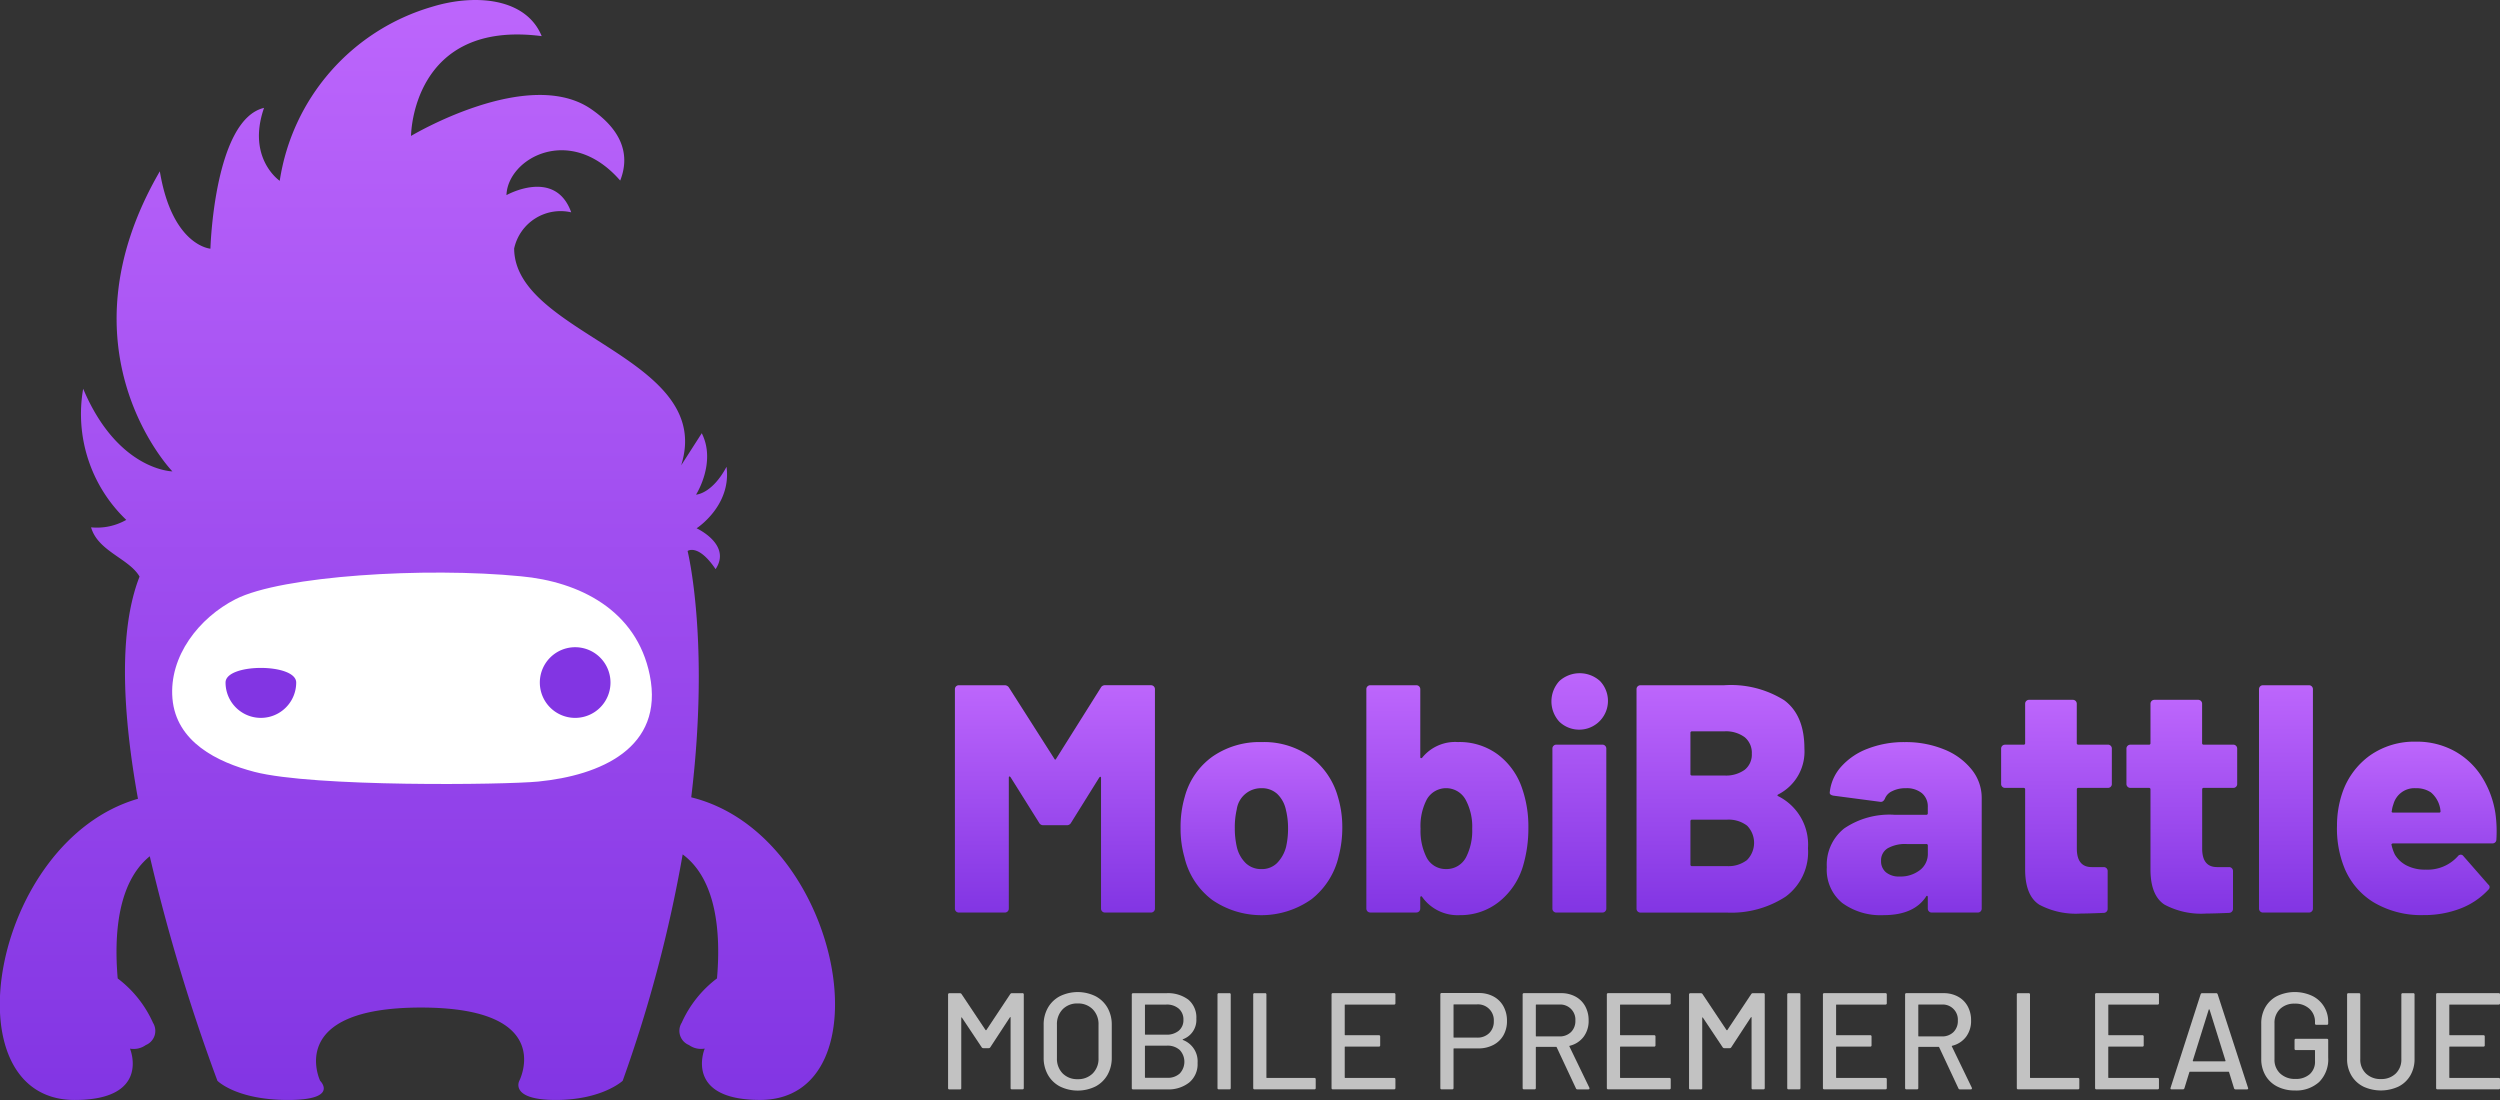 <svg xmlns="http://www.w3.org/2000/svg" xmlns:xlink="http://www.w3.org/1999/xlink" width="250" height="110" viewBox="0 0 250 110">
  <rect x="0" y="0" width="250" height="110" fill="#333333" stroke="none"/>
  <defs>
    <linearGradient id="linear-gradient" x1="0.5" x2="0.5" y2="1" gradientUnits="objectBoundingBox">
      <stop offset="0" stop-color="#bd66fc"/>
      <stop offset="1" stop-color="#8235e3"/>
    </linearGradient>
    <linearGradient id="linear-gradient-11" x1="0.5" y1="1" x2="0.5" gradientUnits="objectBoundingBox">
      <stop offset="0" stop-color="#8235e3"/>
      <stop offset="1" stop-color="#bd66fc"/>
    </linearGradient>
  </defs>
  <g id="mobibattle-onboarding-logo" transform="translate(-462.544 -606.752)">
    <g id="Group_15" data-name="Group 15" transform="translate(558.034 674.074)">
      <path id="Path_42" data-name="Path 42" d="M448.533,748.886h4.579a.389.389,0,0,1,.39.389v21.953a.388.388,0,0,1-.39.389H448.5a.388.388,0,0,1-.389-.389V758.173c0-.086-.022-.13-.065-.13s-.087.032-.129.1l-2.793,4.481a.466.466,0,0,1-.455.26h-2.306a.463.463,0,0,1-.454-.26l-2.826-4.513c-.043-.065-.086-.1-.13-.1s-.064.044-.064.13v13.087a.389.389,0,0,1-.39.389h-4.611a.378.378,0,0,1-.276-.114.373.373,0,0,1-.113-.276V749.276a.389.389,0,0,1,.389-.389h4.578a.511.511,0,0,1,.456.26l4.513,7.079c.065.13.13.13.195,0l4.449-7.079A.465.465,0,0,1,448.533,748.886Z" transform="translate(-433.498 -747.685)" fill="url(#linear-gradient)"/>
      <path id="Path_43" data-name="Path 43" d="M463.273,771.349a7.458,7.458,0,0,1-2.728-4.222,10.369,10.369,0,0,1-.39-2.923,10.682,10.682,0,0,1,.422-3.15,7.239,7.239,0,0,1,2.777-4.01,8.262,8.262,0,0,1,4.92-1.444,7.993,7.993,0,0,1,4.838,1.444,7.494,7.494,0,0,1,2.76,3.978,10.444,10.444,0,0,1,.455,3.117A11.245,11.245,0,0,1,475.97,767a7.62,7.62,0,0,1-2.728,4.319,8.674,8.674,0,0,1-9.969.033ZM469.8,767.7a3.608,3.608,0,0,0,.909-1.64,8.259,8.259,0,0,0,.194-1.852,7.784,7.784,0,0,0-.227-1.884,3.059,3.059,0,0,0-.876-1.559,2.256,2.256,0,0,0-1.559-.552,2.455,2.455,0,0,0-2.468,2.111,7.893,7.893,0,0,0-.195,1.884,8.257,8.257,0,0,0,.195,1.852,3.3,3.3,0,0,0,.893,1.64,2.2,2.2,0,0,0,1.575.6A2.146,2.146,0,0,0,469.8,767.7Z" transform="translate(-437.587 -748.714)" fill="url(#linear-gradient)"/>
      <path id="Path_44" data-name="Path 44" d="M498.3,763.142a13.2,13.2,0,0,1-.52,3.767,7.155,7.155,0,0,1-2.42,3.637,6.178,6.178,0,0,1-3.912,1.332,4.341,4.341,0,0,1-3.767-1.819c-.044-.065-.086-.086-.129-.065a.131.131,0,0,0-.065.13v1.1a.387.387,0,0,1-.39.389h-4.611a.388.388,0,0,1-.389-.389V749.276a.389.389,0,0,1,.389-.389H487.1a.389.389,0,0,1,.39.389v6.787c0,.065.021.1.065.114a.135.135,0,0,0,.129-.049,4.228,4.228,0,0,1,3.572-1.559,6.431,6.431,0,0,1,3.978,1.234,7.023,7.023,0,0,1,2.387,3.248A11.588,11.588,0,0,1,498.3,763.142Zm-5.618.1a5.665,5.665,0,0,0-.649-2.89,2.223,2.223,0,0,0-3.9-.032,5.752,5.752,0,0,0-.616,2.922,5.879,5.879,0,0,0,.552,2.76,2.145,2.145,0,0,0,1.98,1.267,2.2,2.2,0,0,0,2.046-1.234A5.812,5.812,0,0,0,492.682,763.24Z" transform="translate(-440.952 -747.685)" fill="url(#linear-gradient)"/>
      <path id="Path_45" data-name="Path 45" d="M504.755,752.322a3.007,3.007,0,0,1,0-4.076,3.033,3.033,0,0,1,4.059,0,2.877,2.877,0,0,1-4.059,4.076Zm-.584,18.965a.374.374,0,0,1-.114-.276V755a.375.375,0,0,1,.114-.276.37.37,0,0,1,.275-.113h4.612a.387.387,0,0,1,.389.389v16.01a.388.388,0,0,1-.389.389h-4.612A.373.373,0,0,1,504.171,771.287Z" transform="translate(-444.306 -747.467)" fill="url(#linear-gradient)"/>
      <path id="Path_46" data-name="Path 46" d="M528.2,759.992a5.414,5.414,0,0,1,2.956,5.2,5.539,5.539,0,0,1-2.241,4.839,9.939,9.939,0,0,1-5.878,1.591H514.4a.378.378,0,0,1-.277-.114.373.373,0,0,1-.113-.276V749.276a.389.389,0,0,1,.39-.389h8.378a10.037,10.037,0,0,1,5.991,1.494q2.029,1.493,2.029,4.838a4.8,4.8,0,0,1-2.6,4.578Q528,759.9,528.2,759.992Zm-8.8-6.332v4.091a.143.143,0,0,0,.163.163h3.215a3.217,3.217,0,0,0,2.046-.568,1.936,1.936,0,0,0,.714-1.607,2.02,2.02,0,0,0-.714-1.657,3.157,3.157,0,0,0-2.046-.584h-3.215A.144.144,0,0,0,519.4,753.66Zm5.65,12.713a2.449,2.449,0,0,0,.017-3.442,3.037,3.037,0,0,0-2.03-.6h-3.474a.143.143,0,0,0-.163.162v4.319a.144.144,0,0,0,.163.163h3.474A3.035,3.035,0,0,0,525.049,766.373Z" transform="translate(-445.847 -747.685)" fill="url(#linear-gradient)"/>
      <path id="Path_47" data-name="Path 47" d="M548.207,756.33a6.686,6.686,0,0,1,2.761,2.013,4.5,4.5,0,0,1,1.007,2.841v11.074a.388.388,0,0,1-.39.39h-4.612a.388.388,0,0,1-.389-.39v-1.137c0-.086-.022-.135-.065-.146s-.086.027-.13.113q-1.233,1.819-4.221,1.819a6.5,6.5,0,0,1-4.14-1.218,4.294,4.294,0,0,1-1.543-3.588,4.627,4.627,0,0,1,1.737-3.864,8.042,8.042,0,0,1,5.05-1.365h3.149a.143.143,0,0,0,.163-.162v-.617a1.726,1.726,0,0,0-.585-1.38,2.4,2.4,0,0,0-1.623-.5,2.921,2.921,0,0,0-1.348.292,1.393,1.393,0,0,0-.731.747c-.109.238-.26.346-.455.324l-4.677-.616c-.259-.043-.389-.141-.389-.293a4.512,4.512,0,0,1,1.12-2.581,6.7,6.7,0,0,1,2.662-1.818,9.981,9.981,0,0,1,3.718-.665A10.113,10.113,0,0,1,548.207,756.33Zm-2.419,12.08a2.031,2.031,0,0,0,.8-1.672v-.78a.143.143,0,0,0-.163-.162h-1.948a3.557,3.557,0,0,0-1.9.422,1.4,1.4,0,0,0-.666,1.267,1.425,1.425,0,0,0,.488,1.136,2.012,2.012,0,0,0,1.364.422A3.158,3.158,0,0,0,545.788,768.409Z" transform="translate(-449.294 -748.714)" fill="url(#linear-gradient)"/>
      <path id="Path_48" data-name="Path 48" d="M568.041,759.3a.374.374,0,0,1-.276.114h-2.955a.143.143,0,0,0-.162.162v5.91q0,1.85,1.493,1.851h1.2a.387.387,0,0,1,.389.389v3.768a.4.4,0,0,1-.389.422q-1.558.065-2.273.065a7.769,7.769,0,0,1-4.189-.893q-1.365-.893-1.4-3.393v-8.118a.144.144,0,0,0-.163-.162h-1.851a.375.375,0,0,1-.276-.114.371.371,0,0,1-.113-.275v-3.54a.387.387,0,0,1,.389-.389h1.851a.144.144,0,0,0,.163-.163V751a.387.387,0,0,1,.389-.39h4.384a.387.387,0,0,1,.389.39v3.929a.143.143,0,0,0,.162.163h2.955a.373.373,0,0,1,.276.113.378.378,0,0,1,.114.276v3.54A.375.375,0,0,1,568.041,759.3Z" transform="translate(-452.454 -747.949)" fill="url(#linear-gradient)"/>
      <path id="Path_49" data-name="Path 49" d="M582.846,759.3a.373.373,0,0,1-.275.114h-2.956a.144.144,0,0,0-.163.162v5.91q0,1.85,1.493,1.851h1.2a.388.388,0,0,1,.39.389v3.768a.4.4,0,0,1-.39.422q-1.558.065-2.273.065a7.769,7.769,0,0,1-4.189-.893q-1.364-.893-1.4-3.393v-8.118a.144.144,0,0,0-.163-.162h-1.852a.39.39,0,0,1-.389-.389v-3.54a.375.375,0,0,1,.114-.276.371.371,0,0,1,.275-.113h1.852a.144.144,0,0,0,.163-.163V751a.387.387,0,0,1,.389-.39h4.384a.388.388,0,0,1,.389.39v3.929a.144.144,0,0,0,.163.163h2.956a.389.389,0,0,1,.389.389v3.54A.372.372,0,0,1,582.846,759.3Z" transform="translate(-454.725 -747.949)" fill="url(#linear-gradient)"/>
      <path id="Path_50" data-name="Path 50" d="M587.649,771.5a.373.373,0,0,1-.113-.276V749.276a.389.389,0,0,1,.39-.389h4.611a.39.39,0,0,1,.39.389v21.953a.389.389,0,0,1-.39.389h-4.611A.378.378,0,0,1,587.649,771.5Z" transform="translate(-457.125 -747.685)" fill="url(#linear-gradient)"/>
      <path id="Path_51" data-name="Path 51" d="M612.686,765.334a.379.379,0,0,1-.422.39h-9.9a.217.217,0,0,0-.13.048.082.082,0,0,0-.032.114,4.346,4.346,0,0,0,.324.942,2.884,2.884,0,0,0,1.169,1.1,3.975,3.975,0,0,0,1.916.422,4.053,4.053,0,0,0,3.215-1.332.373.373,0,0,1,.292-.162.308.308,0,0,1,.26.13l2.5,2.857a.309.309,0,0,1,.13.26.373.373,0,0,1-.13.26,7.407,7.407,0,0,1-2.809,1.884,10.018,10.018,0,0,1-3.653.649,9.314,9.314,0,0,1-5.017-1.283,7.238,7.238,0,0,1-2.972-3.589,10.524,10.524,0,0,1-.681-4.059,10.2,10.2,0,0,1,.519-3.248,7.611,7.611,0,0,1,2.777-3.783,7.694,7.694,0,0,1,4.595-1.38,7.838,7.838,0,0,1,3.832.924,7.525,7.525,0,0,1,2.745,2.566,9.508,9.508,0,0,1,1.38,3.718A13.128,13.128,0,0,1,612.686,765.334ZM602.392,761.8a2.777,2.777,0,0,0-.163.682c-.044.108,0,.163.13.163h4.612a.114.114,0,0,0,.129-.13,2.752,2.752,0,0,0-.957-1.884,2.569,2.569,0,0,0-1.51-.422A2.175,2.175,0,0,0,602.392,761.8Z" transform="translate(-458.537 -748.709)" fill="url(#linear-gradient)"/>
    </g>
    <g id="Group_16" data-name="Group 16" transform="translate(557.352 705.959)" opacity="0.7">
      <path id="Path_52" data-name="Path 52" d="M439.081,785.03h1.044a.122.122,0,0,1,.137.138v9.342a.121.121,0,0,1-.137.138h-1.044a.122.122,0,0,1-.138-.138v-7.034a.054.054,0,0,0-.028-.054c-.018-.009-.032,0-.041.027l-1.965,3a.184.184,0,0,1-.164.082h-.522a.208.208,0,0,1-.165-.082l-1.978-2.968c-.009-.027-.022-.036-.041-.027a.055.055,0,0,0-.028.055v7.007a.121.121,0,0,1-.137.138h-1.045a.121.121,0,0,1-.137-.138v-9.342a.122.122,0,0,1,.137-.138h1.045a.184.184,0,0,1,.165.083l2.4,3.6a.058.058,0,0,0,.041.013.056.056,0,0,0,.041-.013l2.39-3.6A.206.206,0,0,1,439.081,785.03Z" transform="translate(-432.692 -784.92)" fill="#fff"/>
      <path id="Path_53" data-name="Path 53" d="M445.608,794.339a2.947,2.947,0,0,1-1.2-1.162,3.416,3.416,0,0,1-.426-1.724v-3.27a3.383,3.383,0,0,1,.426-1.717,2.96,2.96,0,0,1,1.2-1.154,4.044,4.044,0,0,1,3.558,0,2.971,2.971,0,0,1,1.2,1.154,3.392,3.392,0,0,1,.426,1.717v3.27a3.424,3.424,0,0,1-.426,1.724,2.958,2.958,0,0,1-1.2,1.162,4.045,4.045,0,0,1-3.558,0Zm3.283-1.306a2.059,2.059,0,0,0,.577-1.525v-3.338a2.1,2.1,0,0,0-.577-1.546,2.029,2.029,0,0,0-1.511-.584,2.007,2.007,0,0,0-1.5.584,2.117,2.117,0,0,0-.57,1.546v3.338a2.075,2.075,0,0,0,.57,1.525,2.019,2.019,0,0,0,1.5.577A2.041,2.041,0,0,0,448.891,793.033Z" transform="translate(-434.424 -784.9)" fill="#fff"/>
      <path id="Path_54" data-name="Path 54" d="M459.513,789.714a2.281,2.281,0,0,1,1.457,2.3,2.378,2.378,0,0,1-.838,1.951,3.335,3.335,0,0,1-2.184.687h-3.421a.121.121,0,0,1-.137-.138v-9.342a.122.122,0,0,1,.137-.138h3.311a3.391,3.391,0,0,1,2.219.653,2.327,2.327,0,0,1,.79,1.9,2.044,2.044,0,0,1-1.333,2.046C459.467,789.66,459.467,789.687,459.513,789.714Zm-3.806-3.489v2.9a.049.049,0,0,0,.055.055h2.075a1.861,1.861,0,0,0,1.257-.4,1.364,1.364,0,0,0,.46-1.086,1.421,1.421,0,0,0-.46-1.112,1.82,1.82,0,0,0-1.257-.412h-2.075A.049.049,0,0,0,455.707,786.225Zm3.483,6.835a1.719,1.719,0,0,0-.007-2.349,1.809,1.809,0,0,0-1.278-.433h-2.144a.049.049,0,0,0-.055.055v3.105a.049.049,0,0,0,.055.055h2.185A1.74,1.74,0,0,0,459.19,793.06Z" transform="translate(-436.02 -784.92)" fill="#fff"/>
      <path id="Path_55" data-name="Path 55" d="M464.515,794.51v-9.342a.122.122,0,0,1,.137-.138H465.7a.122.122,0,0,1,.138.138v9.342a.122.122,0,0,1-.138.138h-1.044A.122.122,0,0,1,464.515,794.51Z" transform="translate(-437.573 -784.92)" fill="#fff"/>
      <path id="Path_56" data-name="Path 56" d="M468.734,794.51v-9.342a.122.122,0,0,1,.137-.138h1.044a.122.122,0,0,1,.138.138v8.284a.049.049,0,0,0,.055.055h4.739a.121.121,0,0,1,.137.137v.865a.121.121,0,0,1-.137.138h-5.976A.121.121,0,0,1,468.734,794.51Z" transform="translate(-438.22 -784.92)" fill="#fff"/>
      <path id="Path_57" data-name="Path 57" d="M484.235,786.17h-4.876a.049.049,0,0,0-.055.055v2.954a.049.049,0,0,0,.055.055h3.353a.121.121,0,0,1,.137.137v.866a.121.121,0,0,1-.137.137h-3.353a.049.049,0,0,0-.055.055v3.022a.049.049,0,0,0,.055.055h4.876a.122.122,0,0,1,.138.137v.865a.122.122,0,0,1-.138.138h-6.113a.121.121,0,0,1-.137-.138v-9.342a.122.122,0,0,1,.137-.138h6.113a.123.123,0,0,1,.138.138v.865A.122.122,0,0,1,484.235,786.17Z" transform="translate(-439.639 -784.92)" fill="#fff"/>
      <path id="Path_58" data-name="Path 58" d="M496.16,785.364a2.449,2.449,0,0,1,.989.983,2.953,2.953,0,0,1,.351,1.456,2.835,2.835,0,0,1-.357,1.443,2.46,2.46,0,0,1-1.01.962,3.188,3.188,0,0,1-1.5.344H492.21a.049.049,0,0,0-.055.055v3.9a.122.122,0,0,1-.137.138h-1.045a.122.122,0,0,1-.137-.138v-9.356a.121.121,0,0,1,.137-.137h3.71A3.026,3.026,0,0,1,496.16,785.364Zm-.439,3.661a1.6,1.6,0,0,0,.461-1.2,1.581,1.581,0,0,0-1.676-1.676H492.21a.049.049,0,0,0-.055.055v3.214a.048.048,0,0,0,.055.055H494.5A1.655,1.655,0,0,0,495.72,789.025Z" transform="translate(-441.61 -784.918)" fill="#fff"/>
      <path id="Path_59" data-name="Path 59" d="M505.887,794.551l-1.924-4.108a.053.053,0,0,0-.055-.042H501.93a.048.048,0,0,0-.054.055v4.053a.122.122,0,0,1-.138.138h-1.044a.122.122,0,0,1-.137-.138v-9.342a.122.122,0,0,1,.137-.138h3.7a2.959,2.959,0,0,1,1.449.344,2.413,2.413,0,0,1,.969.962,2.884,2.884,0,0,1,.344,1.428,2.627,2.627,0,0,1-.5,1.628,2.458,2.458,0,0,1-1.393.9c-.037.018-.047.041-.028.068l1.992,4.122a.15.15,0,0,1,.014.069c0,.064-.037.1-.111.1h-1.084A.151.151,0,0,1,505.887,794.551Zm-4.011-8.326V789.3a.048.048,0,0,0,.054.055h2.294a1.6,1.6,0,0,0,1.168-.433,1.539,1.539,0,0,0,.439-1.147,1.511,1.511,0,0,0-1.608-1.608H501.93A.048.048,0,0,0,501.876,786.225Z" transform="translate(-443.101 -784.92)" fill="#fff"/>
      <path id="Path_60" data-name="Path 60" d="M516.755,786.17h-4.877a.048.048,0,0,0-.055.055v2.954a.048.048,0,0,0,.055.055h3.352a.121.121,0,0,1,.137.137v.866a.121.121,0,0,1-.137.137h-3.352a.048.048,0,0,0-.055.055v3.022a.048.048,0,0,0,.055.055h4.877a.121.121,0,0,1,.137.137v.865a.121.121,0,0,1-.137.138h-6.113a.122.122,0,0,1-.138-.138v-9.342a.122.122,0,0,1,.138-.138h6.113a.122.122,0,0,1,.137.138v.865A.121.121,0,0,1,516.755,786.17Z" transform="translate(-444.627 -784.92)" fill="#fff"/>
      <path id="Path_61" data-name="Path 61" d="M526.6,785.03h1.045a.122.122,0,0,1,.137.138v9.342a.122.122,0,0,1-.137.138H526.6a.122.122,0,0,1-.137-.138v-7.034a.054.054,0,0,0-.028-.054c-.018-.009-.032,0-.041.027l-1.965,3a.184.184,0,0,1-.164.082h-.522a.207.207,0,0,1-.165-.082l-1.979-2.968c-.009-.027-.023-.036-.041-.027a.055.055,0,0,0-.028.055v7.007a.122.122,0,0,1-.138.138h-1.044a.122.122,0,0,1-.137-.138v-9.342a.122.122,0,0,1,.137-.138h1.044a.186.186,0,0,1,.166.083l2.4,3.6a.058.058,0,0,0,.042.013.056.056,0,0,0,.042-.013l2.39-3.6A.206.206,0,0,1,526.6,785.03Z" transform="translate(-446.115 -784.92)" fill="#fff"/>
      <path id="Path_62" data-name="Path 62" d="M531.811,794.51v-9.342a.122.122,0,0,1,.138-.138h1.044a.122.122,0,0,1,.137.138v9.342a.122.122,0,0,1-.137.138h-1.044A.122.122,0,0,1,531.811,794.51Z" transform="translate(-447.895 -784.92)" fill="#fff"/>
      <path id="Path_63" data-name="Path 63" d="M542.282,786.17H537.4a.048.048,0,0,0-.055.055v2.954a.049.049,0,0,0,.055.055h3.352a.122.122,0,0,1,.138.137v.866a.122.122,0,0,1-.138.137H537.4a.048.048,0,0,0-.055.055v3.022a.049.049,0,0,0,.055.055h4.877a.121.121,0,0,1,.137.137v.865a.121.121,0,0,1-.137.138h-6.113a.121.121,0,0,1-.137-.138v-9.342a.122.122,0,0,1,.137-.138h6.113a.122.122,0,0,1,.137.138v.865A.121.121,0,0,1,542.282,786.17Z" transform="translate(-448.543 -784.92)" fill="#fff"/>
      <path id="Path_64" data-name="Path 64" d="M551.065,794.551l-1.924-4.108a.054.054,0,0,0-.055-.042h-1.979a.049.049,0,0,0-.055.055v4.053a.121.121,0,0,1-.137.138h-1.045a.122.122,0,0,1-.137-.138v-9.342a.122.122,0,0,1,.137-.138h3.7a2.959,2.959,0,0,1,1.449.344,2.412,2.412,0,0,1,.969.962,2.884,2.884,0,0,1,.343,1.428,2.627,2.627,0,0,1-.5,1.628,2.46,2.46,0,0,1-1.394.9c-.036.018-.046.041-.027.068l1.992,4.122a.163.163,0,0,1,.014.069c0,.064-.037.1-.11.1h-1.085A.149.149,0,0,1,551.065,794.551Zm-4.012-8.326V789.3a.049.049,0,0,0,.055.055H549.4a1.6,1.6,0,0,0,1.168-.433,1.542,1.542,0,0,0,.439-1.147,1.511,1.511,0,0,0-1.608-1.608h-2.294A.049.049,0,0,0,547.053,786.225Z" transform="translate(-450.031 -784.92)" fill="#fff"/>
      <path id="Path_65" data-name="Path 65" d="M558.927,794.51v-9.342a.122.122,0,0,1,.137-.138h1.045a.122.122,0,0,1,.137.138v8.284a.049.049,0,0,0,.055.055h4.74a.121.121,0,0,1,.137.137v.865a.121.121,0,0,1-.137.138h-5.977A.122.122,0,0,1,558.927,794.51Z" transform="translate(-452.054 -784.92)" fill="#fff"/>
      <path id="Path_66" data-name="Path 66" d="M574.428,786.17h-4.877a.049.049,0,0,0-.055.055v2.954a.049.049,0,0,0,.055.055H572.9a.121.121,0,0,1,.137.137v.866a.121.121,0,0,1-.137.137h-3.353a.049.049,0,0,0-.055.055v3.022a.049.049,0,0,0,.055.055h4.877a.122.122,0,0,1,.138.137v.865a.122.122,0,0,1-.138.138h-6.114a.121.121,0,0,1-.137-.138v-9.342a.122.122,0,0,1,.137-.138h6.114a.122.122,0,0,1,.138.138v.865A.122.122,0,0,1,574.428,786.17Z" transform="translate(-453.473 -784.92)" fill="#fff"/>
      <path id="Path_67" data-name="Path 67" d="M583.432,794.538l-.494-1.608a.056.056,0,0,0-.056-.042h-3.861a.055.055,0,0,0-.055.042l-.494,1.608a.16.16,0,0,1-.164.11h-1.113c-.1,0-.137-.051-.11-.152l3.009-9.356a.16.16,0,0,1,.165-.11h1.373a.161.161,0,0,1,.165.11l3.036,9.356.014.055c0,.064-.041.1-.123.1H583.6A.16.16,0,0,1,583.432,794.538Zm-4.115-2.714a.064.064,0,0,0,.048.021h3.16a.063.063,0,0,0,.047-.021.037.037,0,0,0,.007-.047l-1.593-5.1a.044.044,0,0,0-.042-.028.045.045,0,0,0-.041.028l-1.593,5.1A.037.037,0,0,0,579.317,791.823Z" transform="translate(-454.838 -784.92)" fill="#fff"/>
      <path id="Path_68" data-name="Path 68" d="M589.4,794.346a2.836,2.836,0,0,1-1.182-1.113,3.231,3.231,0,0,1-.419-1.655V788.06a3.226,3.226,0,0,1,.419-1.663,2.845,2.845,0,0,1,1.182-1.106,4.127,4.127,0,0,1,3.5-.007,2.834,2.834,0,0,1,1.593,2.6v.152a.121.121,0,0,1-.137.137h-1.044a.121.121,0,0,1-.138-.137v-.125a1.742,1.742,0,0,0-.556-1.339,2.066,2.066,0,0,0-1.463-.515,2.039,2.039,0,0,0-1.477.535,1.9,1.9,0,0,0-.555,1.429v3.6a1.853,1.853,0,0,0,.577,1.429,2.132,2.132,0,0,0,1.511.536,2.075,2.075,0,0,0,1.436-.473,1.658,1.658,0,0,0,.528-1.3v-1.058a.049.049,0,0,0-.055-.055h-1.854a.121.121,0,0,1-.137-.137v-.852a.121.121,0,0,1,.137-.137h3.091a.121.121,0,0,1,.137.137v1.745a3.19,3.19,0,0,1-.9,2.432,3.4,3.4,0,0,1-2.439.852A3.782,3.782,0,0,1,589.4,794.346Z" transform="translate(-456.482 -784.9)" fill="#fff"/>
      <path id="Path_69" data-name="Path 69" d="M599.554,794.366a2.874,2.874,0,0,1-1.189-1.113,3.193,3.193,0,0,1-.426-1.655v-6.429a.122.122,0,0,1,.137-.138h1.044a.122.122,0,0,1,.138.138v6.457a1.91,1.91,0,0,0,.57,1.442,2.058,2.058,0,0,0,1.491.549,2.035,2.035,0,0,0,1.484-.549,1.924,1.924,0,0,0,.562-1.442v-6.457a.122.122,0,0,1,.138-.138h1.044a.122.122,0,0,1,.138.138V791.6a3.231,3.231,0,0,1-.419,1.655,2.837,2.837,0,0,1-1.182,1.113,4.179,4.179,0,0,1-3.53,0Z" transform="translate(-458.038 -784.92)" fill="#fff"/>
      <path id="Path_70" data-name="Path 70" d="M614.706,786.17h-4.877a.048.048,0,0,0-.055.055v2.954a.048.048,0,0,0,.055.055h3.352a.121.121,0,0,1,.137.137v.866a.121.121,0,0,1-.137.137h-3.352a.048.048,0,0,0-.055.055v3.022a.048.048,0,0,0,.055.055h4.877a.121.121,0,0,1,.137.137v.865a.121.121,0,0,1-.137.138h-6.114a.122.122,0,0,1-.137-.138v-9.342a.122.122,0,0,1,.137-.138h6.114a.122.122,0,0,1,.137.138v.865A.121.121,0,0,1,614.706,786.17Z" transform="translate(-459.651 -784.92)" fill="#fff"/>
    </g>
    <g id="Group_19" data-name="Group 19" transform="translate(462.544 606.752)">
      <path id="Path_71" data-name="Path 71" d="M543.9,686.484c1.889-15.617-.365-24.632-.365-24.632s1.049-.778,2.8,1.815c1.638-2.462-1.9-4.086-1.9-4.086s3.507-2.25,2.994-6.148c-1.46,2.729-3.049,2.784-3.049,2.784s2.053-3.215.572-6.142l-2.061,3.213c3.425-10.815-16.649-13.038-16.7-21.685a4.753,4.753,0,0,1,5.706-3.618c-1.6-4.465-6.475-1.72-6.475-1.72.119-3.681,6.385-7.191,11.374-1.457,1.119-2.838-.134-5.239-2.9-7.143-6.3-4.342-18.017,2.681-18.017,2.681s.06-11.657,13.067-9.981c-1.554-3.808-6.619-4.268-10.978-2.93a21.482,21.482,0,0,0-15.219,17.4s-3.321-2.253-1.569-7.295c-5,1.187-5.362,14.081-5.362,14.081s-3.816-.266-5.059-7.736c-10.408,17.917,1.256,30.006,1.256,30.006s-5.467-.073-8.922-8.264a14.64,14.64,0,0,0,4.31,13.113,5.928,5.928,0,0,1-3.52.746c.692,2.405,3.8,3.113,4.849,4.924-2.169,5.531-1.659,13.89-.159,22.22-14.672,4.245-19.029,30.119-6.332,30.119,7.629,0,5.553-5.079,5.553-5.079s0-.018-.015-.055a2.066,2.066,0,0,0,1.574-.356,1.531,1.531,0,0,0,.72-2.232,11.363,11.363,0,0,0-3.527-4.431c-.376-4.369-.006-9.61,3.207-12.218a187.006,187.006,0,0,0,6.766,22.455s1.883,1.915,7.054,1.915,3.218-1.915,3.218-1.915-3.533-7.326,10.081-7.326,9.835,7.326,9.835,7.326-1.01,1.915,3.641,1.915,6.695-1.915,6.695-1.915a136.551,136.551,0,0,0,6-22.642c3.429,2.541,3.817,7.933,3.433,12.4a11.363,11.363,0,0,0-3.527,4.431,1.53,1.53,0,0,0,.721,2.232,2.063,2.063,0,0,0,1.573.356c-.011.037-.015.055-.015.055s-2.076,5.079,5.553,5.079C563.661,716.752,559.026,690.216,543.9,686.484Z" transform="translate(-474.776 -606.752)" fill="url(#linear-gradient-11)"/>
      <path id="Path_72" data-name="Path 72" d="M542.871,683.95c-1.321-6.532-7.084-9.346-12.869-9.878-9.567-.944-23.954-.055-28.549,2.286-3.645,1.858-6.67,5.693-6.314,9.932.366,4.345,4.48,6.368,8.2,7.337,5.906,1.537,24.992,1.3,28.381.97C537.89,693.989,544.348,691.258,542.871,683.95Z" transform="translate(-477.895 -616.441)" fill="#fff"/>
      <g id="Group_18" data-name="Group 18" transform="translate(22.555 64.722)">
        <g id="Group_17" data-name="Group 17">
          <path id="Path_73" data-name="Path 73" d="M508.483,686.44a3.532,3.532,0,0,1-7.065,0C501.418,684.489,508.483,684.489,508.483,686.44Z" transform="translate(-501.418 -682.907)" fill="#8235e3"/>
          <path id="Path_74" data-name="Path 74" d="M545.606,686.065a3.533,3.533,0,1,1-3.533-3.533A3.532,3.532,0,0,1,545.606,686.065Z" transform="translate(-507.112 -682.532)" fill="#8235e3"/>
        </g>
      </g>
    </g>
  </g>
</svg>
